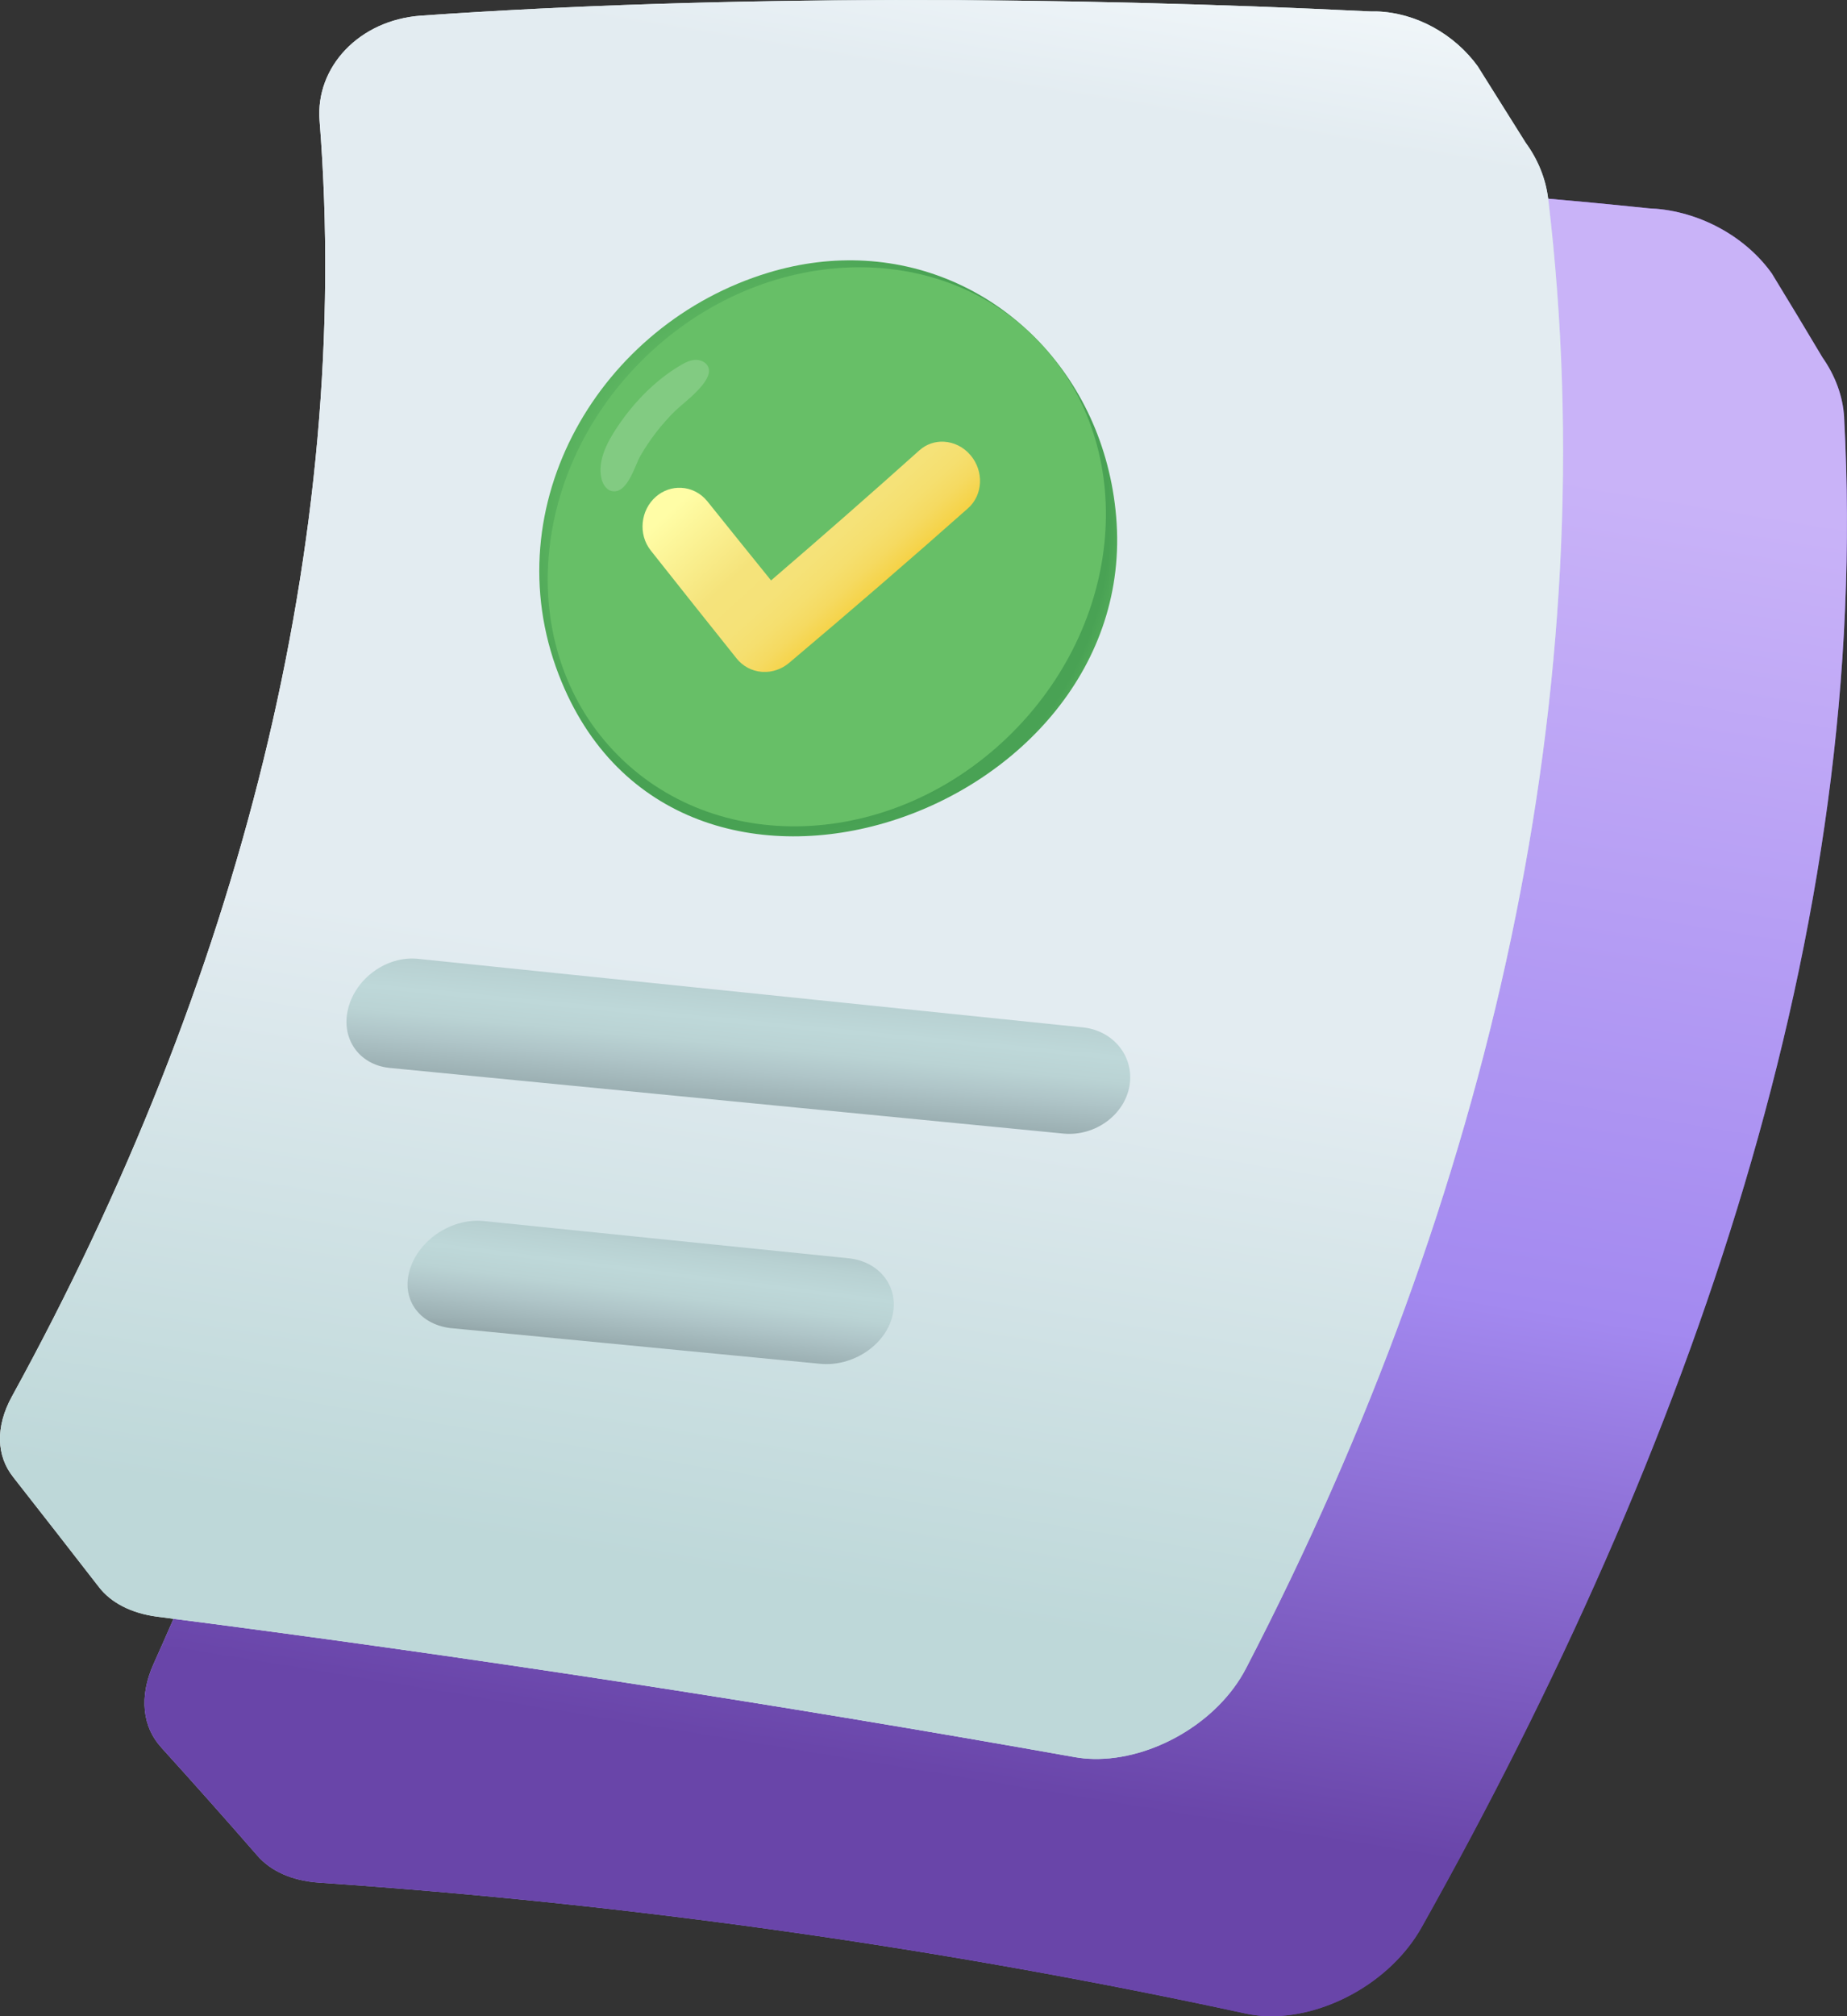 <svg width="99" height="108" viewBox="0 0 99 108" fill="none" xmlns="http://www.w3.org/2000/svg">
<rect x="0" y="0" width="99" height="108" fill="#333333" stroke="none"/>
<g id="_Layer_" clip-path="url(#clip0_40_2500)">
<path id="Vector" d="M98.848 22.367C98.782 21.213 98.361 20.111 97.683 19.143C96.785 17.637 95.877 16.13 94.959 14.629C94.971 14.645 94.981 14.663 94.993 14.68C93.656 12.781 91.309 11.406 88.785 11.185C88.647 11.174 88.507 11.174 88.369 11.159C69.378 9.164 47.309 8.787 28.181 10.707C24.271 11.096 21.625 13.851 22.03 16.831C25.181 40.197 19.032 65.112 8.234 89.124C7.428 90.908 7.649 92.53 8.651 93.61C8.642 93.6 8.632 93.594 8.623 93.584C10.374 95.514 12.101 97.455 13.802 99.407C14.506 100.215 15.627 100.741 17.089 100.844C33.935 101.99 50.553 104.349 66.76 107.855C67.091 107.927 67.43 107.972 67.777 107.99C70.886 108.154 74.514 106.23 76.194 103.247C90.657 77.489 100.343 49.832 98.846 22.367L98.848 22.367Z" fill="url(#paint0_radial_40_2500)"/>
<g id="Group">
<path id="Vector_2" d="M98.848 22.367C98.782 21.213 98.361 20.111 97.683 19.144C96.785 17.636 95.878 16.131 94.959 14.629C94.971 14.645 94.981 14.664 94.993 14.68C93.655 12.78 91.309 11.407 88.785 11.185C88.647 11.174 88.507 11.174 88.369 11.159C69.229 9.153 47.309 8.791 28.181 10.707C24.271 11.097 21.625 13.851 22.03 16.831C25.181 40.197 19.032 65.113 8.234 89.125C7.428 90.909 7.649 92.531 8.651 93.611C8.642 93.601 8.632 93.594 8.623 93.584C10.374 95.514 12.101 97.455 13.802 99.408C14.506 100.215 15.627 100.742 17.089 100.845C33.935 101.992 50.553 104.349 66.76 107.855C67.091 107.927 67.431 107.973 67.777 107.991C70.886 108.156 74.514 106.231 76.194 103.247C90.657 77.489 100.343 49.833 98.846 22.368L98.848 22.367Z" fill="url(#paint1_linear_40_2500)"/>
</g>
<path id="Vector_3" d="M82.982 10.644C82.85 9.546 82.418 8.524 81.779 7.648C80.918 6.272 80.054 4.895 79.188 3.521C79.2 3.536 79.21 3.553 79.221 3.568C77.974 1.842 75.923 0.679 73.785 0.611C73.668 0.609 73.55 0.616 73.433 0.611C57.322 -0.181 38.767 -0.296 22.561 0.839C19.252 1.076 16.906 3.587 17.129 6.459C18.909 28.943 12.808 52.64 0.64 74.802C-0.266 76.446 -0.181 78.012 0.708 79.119C0.7 79.109 0.691 79.102 0.684 79.092C2.232 81.065 3.774 83.041 5.308 85.02C5.943 85.838 7.008 86.415 8.439 86.601C24.913 88.711 41.303 91.219 57.59 94.12C57.922 94.18 58.263 94.213 58.609 94.221C61.722 94.287 65.27 92.296 66.789 89.362C79.938 64.031 86.105 36.741 82.983 10.644H82.982Z" fill="url(#paint2_radial_40_2500)"/>
<g id="Group_2">
<path id="Vector_4" d="M82.982 10.644C82.85 9.546 82.418 8.524 81.779 7.648C80.918 6.272 80.054 4.896 79.188 3.522C79.2 3.536 79.21 3.553 79.221 3.569C77.974 1.842 75.922 0.679 73.785 0.612C73.668 0.609 73.55 0.616 73.433 0.611C57.195 -0.186 38.767 -0.294 22.561 0.839C19.252 1.076 16.906 3.587 17.129 6.459C18.909 28.943 12.808 52.64 0.64 74.802C-0.266 76.446 -0.181 78.013 0.708 79.12C0.7 79.11 0.691 79.102 0.684 79.092C2.232 81.065 3.774 83.042 5.308 85.02C5.943 85.838 7.008 86.415 8.439 86.602C24.913 88.712 41.303 91.219 57.59 94.12C57.922 94.18 58.263 94.213 58.609 94.221C61.722 94.287 65.27 92.296 66.789 89.363C79.938 64.032 86.105 36.741 82.983 10.644H82.982Z" fill="url(#paint3_linear_40_2500)"/>
</g>
<path id="Vector_5" d="M46.359 13.967C44.694 13.873 42.955 14.071 41.193 14.604C32.15 17.34 26.448 27.061 29.949 36.143C36.186 52.321 61.193 43.706 59.827 27.675C59.176 20.027 53.424 14.367 46.358 13.967H46.359Z" fill="url(#paint4_radial_40_2500)"/>
<g id="Group_3">
<path id="Vector_6" d="M54.261 39.242C60.434 33.064 60.987 23.599 55.496 18.103C50.005 12.607 40.549 13.16 34.376 19.339C28.203 25.517 27.65 34.982 33.141 40.478C38.632 45.974 48.088 45.421 54.261 39.242Z" fill="url(#paint5_radial_40_2500)"/>
</g>
<path id="Vector_7" opacity="0.18" d="M33.816 25.52C33.57 25.99 33.252 26.393 32.805 26.307C32.469 26.243 32.276 25.88 32.219 25.542C32.079 24.727 32.438 23.91 32.873 23.208C33.775 21.751 35.043 20.397 36.531 19.535C36.767 19.399 37.025 19.279 37.297 19.276C37.569 19.273 37.859 19.41 37.963 19.662C38.274 20.415 36.64 21.565 36.182 22.016C35.455 22.732 34.826 23.549 34.317 24.433C34.181 24.67 34.026 25.119 33.816 25.519L33.816 25.52Z" fill="white"/>
<path id="Vector_8" d="M58.073 55.037C58.054 55.035 58.035 55.033 58.016 55.031C46.133 53.807 34.249 52.582 22.368 51.358C20.722 51.206 19.07 52.4 18.662 54.02C18.259 55.612 19.224 57.017 20.845 57.199C20.853 57.2 20.861 57.201 20.869 57.202C20.889 57.206 57.037 60.724 57.039 60.725C58.709 60.866 60.286 59.714 60.544 58.146C60.798 56.596 59.686 55.218 58.073 55.037Z" fill="url(#paint6_linear_40_2500)"/>
<path id="Vector_9" d="M24.112 71.136C22.434 70.915 21.483 69.553 21.973 67.985C22.47 66.395 24.229 65.239 25.924 65.407C32.44 66.069 38.953 66.734 45.466 67.4C47.161 67.562 48.223 68.967 47.825 70.525C47.426 72.082 45.694 73.212 43.974 73.054C43.974 73.052 24.134 71.139 24.112 71.136Z" fill="url(#paint7_linear_40_2500)"/>
<path id="Vector_10" d="M50.588 23.66C50.121 23.637 49.653 23.789 49.278 24.124C46.703 26.431 44.053 28.753 41.329 31.091C40.191 29.686 39.055 28.276 37.92 26.86C37.554 26.403 37.038 26.155 36.509 26.13C36.036 26.107 35.553 26.262 35.159 26.604C34.326 27.328 34.195 28.622 34.88 29.487C36.412 31.426 37.949 33.354 39.485 35.275C39.815 35.687 40.295 35.943 40.823 35.988C40.846 35.99 40.868 35.991 40.891 35.992C41.395 36.017 41.899 35.845 42.294 35.511C45.596 32.728 48.792 29.968 51.882 27.23C52.691 26.515 52.748 25.244 52.023 24.386C51.639 23.932 51.116 23.686 50.589 23.66H50.588Z" fill="url(#paint8_linear_40_2500)"/>
</g>
<defs>
<radialGradient id="paint0_radial_40_2500" cx="0" cy="0" r="1" gradientUnits="userSpaceOnUse" gradientTransform="translate(-35.07 26.155) rotate(1.531) scale(148.923 155.021)">
<stop offset="0.43" stop-color="#C9B3F8"/>
<stop offset="0.65" stop-color="#A389F0"/>
<stop offset="0.79" stop-color="#9A6CF0"/>
<stop offset="0.81" stop-color="#9668EA"/>
<stop offset="0.83" stop-color="#8A5FD9"/>
<stop offset="0.86" stop-color="#7851BE"/>
<stop offset="0.88" stop-color="#6945A9"/>
<stop offset="0.9" stop-color="#724CB6"/>
<stop offset="0.93" stop-color="#8A5FD8"/>
<stop offset="0.94" stop-color="#9A6CF0"/>
</radialGradient>
<linearGradient id="paint1_linear_40_2500" x1="64.251" y1="-2.113" x2="44.736" y2="116.149" gradientUnits="userSpaceOnUse">
<stop offset="0.06" stop-color="#C9B3F8"/>
<stop offset="0.2" stop-color="#C9B3F8"/>
<stop offset="0.57" stop-color="#A389F0"/>
<stop offset="0.82" stop-color="#6945A9"/>
<stop offset="0.91" stop-color="#6945A9"/>
</linearGradient>
<radialGradient id="paint2_radial_40_2500" cx="0" cy="0" r="1" gradientUnits="userSpaceOnUse" gradientTransform="translate(-42.854 26.823) rotate(1.471) scale(139.088 139.214)">
<stop offset="0.43" stop-color="#F3F8FB"/>
<stop offset="0.65" stop-color="#DFEEF0"/>
<stop offset="0.79" stop-color="#ECFCFF"/>
<stop offset="0.81" stop-color="#E6F7FA"/>
<stop offset="0.85" stop-color="#D5EAEC"/>
<stop offset="0.88" stop-color="#BED8D9"/>
<stop offset="0.94" stop-color="#BED8D9"/>
</radialGradient>
<linearGradient id="paint3_linear_40_2500" x1="52.945" y1="-11.681" x2="34.336" y2="101.094" gradientUnits="userSpaceOnUse">
<stop offset="0.06" stop-color="#F3F8FB"/>
<stop offset="0.14" stop-color="#E3ECF1"/>
<stop offset="0.57" stop-color="#E3ECF1"/>
<stop offset="0.85" stop-color="#BED8D9"/>
<stop offset="0.91" stop-color="#BED8D9"/>
</linearGradient>
<radialGradient id="paint4_radial_40_2500" cx="0" cy="0" r="1" gradientUnits="userSpaceOnUse" gradientTransform="translate(41.978 27.959) scale(18.748 18.766)">
<stop stop-color="#75D982"/>
<stop offset="0.13" stop-color="#70D179"/>
<stop offset="0.47" stop-color="#67BF67"/>
<stop offset="0.74" stop-color="#51AA59"/>
<stop offset="0.84" stop-color="#48A153"/>
<stop offset="0.93" stop-color="#49A254"/>
<stop offset="0.96" stop-color="#50A958"/>
<stop offset="0.99" stop-color="#5CB460"/>
<stop offset="1" stop-color="#67BF67"/>
</radialGradient>
<radialGradient id="paint5_radial_40_2500" cx="0" cy="0" r="1" gradientUnits="userSpaceOnUse" gradientTransform="translate(40.73 28.424) rotate(16.314) scale(14.396 15.367)">
<stop offset="0.2" stop-color="#67BF67"/>
<stop offset="1" stop-color="#67BF67"/>
</radialGradient>
<linearGradient id="paint6_linear_40_2500" x1="40.435" y1="47.238" x2="38.911" y2="63.136" gradientUnits="userSpaceOnUse">
<stop offset="0.23" stop-color="#A6BBBE"/>
<stop offset="0.25" stop-color="#A8BEC1"/>
<stop offset="0.38" stop-color="#B8D1D2"/>
<stop offset="0.47" stop-color="#BED8D9"/>
<stop offset="0.55" stop-color="#BAD3D4"/>
<stop offset="0.63" stop-color="#AFC5C8"/>
<stop offset="0.68" stop-color="#A6BBBE"/>
<stop offset="0.74" stop-color="#9BAFB2"/>
<stop offset="0.85" stop-color="#809093"/>
<stop offset="0.9" stop-color="#717F82"/>
</linearGradient>
<linearGradient id="paint7_linear_40_2500" x1="35.862" y1="61.456" x2="34.087" y2="75.661" gradientUnits="userSpaceOnUse">
<stop offset="0.23" stop-color="#A6BBBE"/>
<stop offset="0.25" stop-color="#A8BEC1"/>
<stop offset="0.38" stop-color="#B8D1D2"/>
<stop offset="0.47" stop-color="#BED8D9"/>
<stop offset="0.55" stop-color="#BAD3D4"/>
<stop offset="0.63" stop-color="#AFC5C8"/>
<stop offset="0.68" stop-color="#A6BBBE"/>
<stop offset="0.74" stop-color="#9BAFB2"/>
<stop offset="0.85" stop-color="#809093"/>
<stop offset="0.9" stop-color="#717F82"/>
</linearGradient>
<linearGradient id="paint8_linear_40_2500" x1="40.074" y1="23.579" x2="47.164" y2="31.372" gradientUnits="userSpaceOnUse">
<stop stop-color="#FFFDA6"/>
<stop offset="0.47" stop-color="#F5E37B"/>
<stop offset="0.67" stop-color="#F5E278"/>
<stop offset="0.79" stop-color="#F5DF6F"/>
<stop offset="0.89" stop-color="#F5DA61"/>
<stop offset="0.98" stop-color="#F5D44C"/>
<stop offset="1" stop-color="#F6D246"/>
</linearGradient>
<clipPath id="clip0_40_2500">
<rect width="99" height="108" fill="white"/>
</clipPath>
</defs>
</svg>
